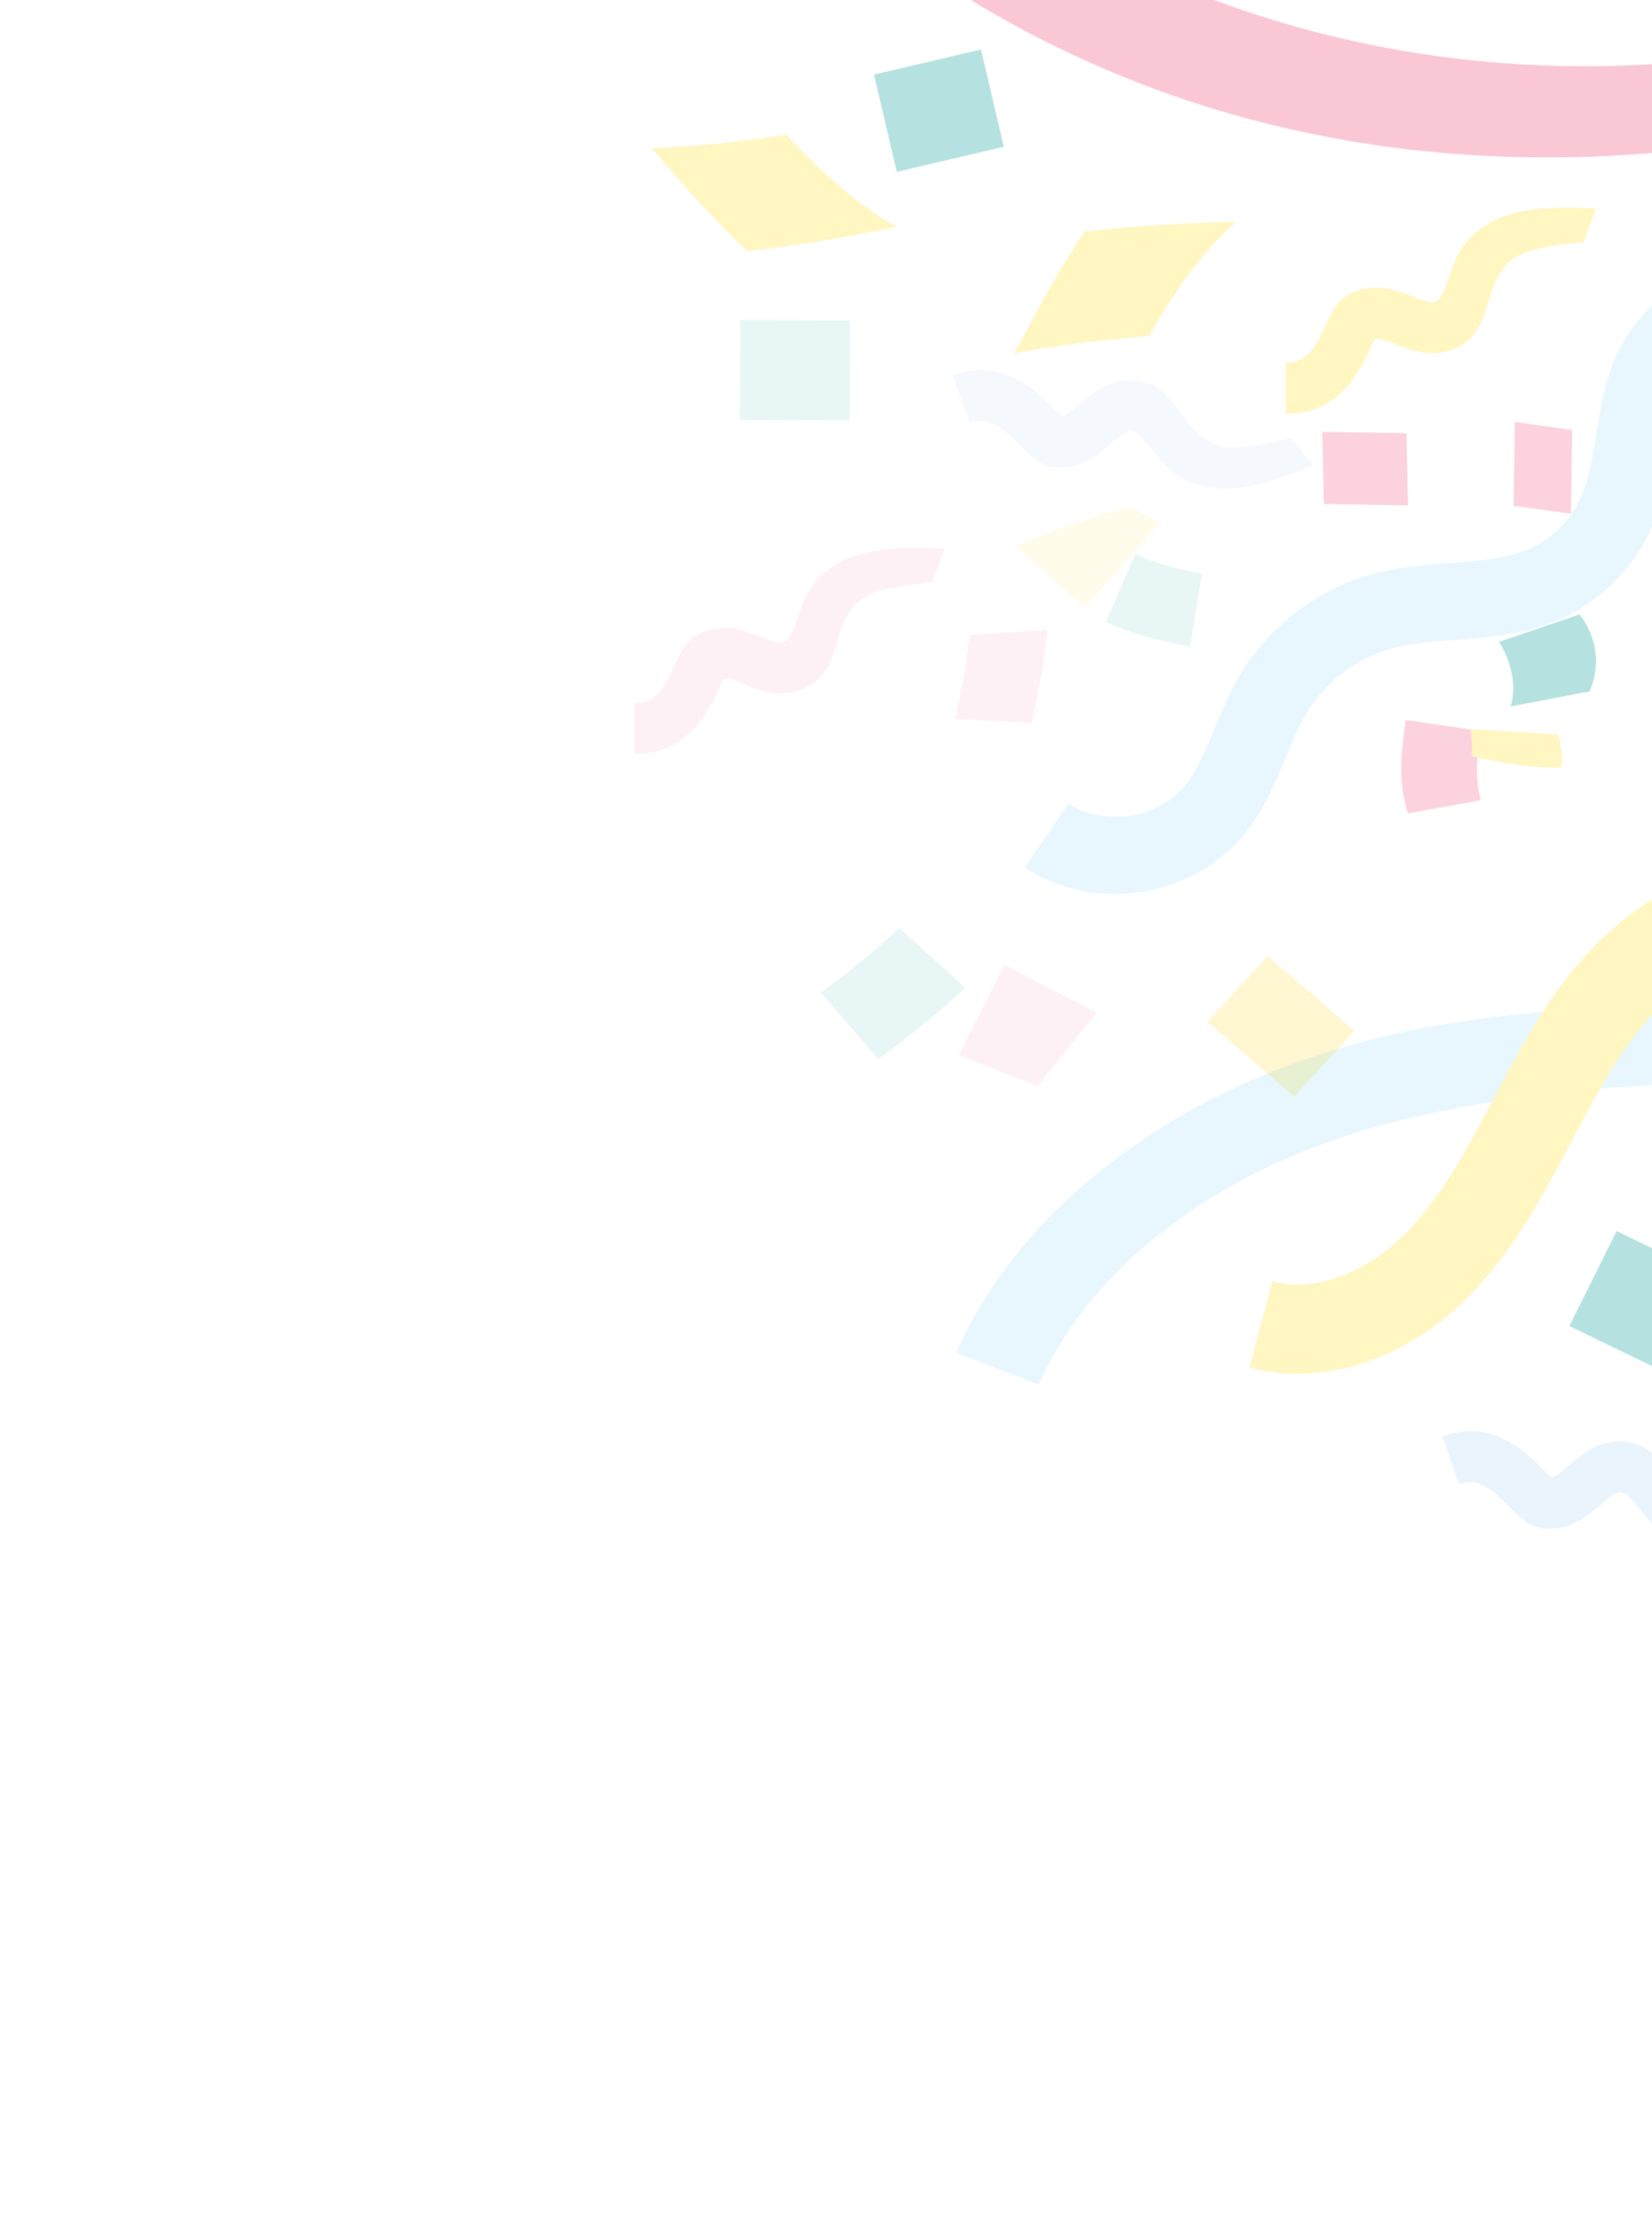 <svg width="245" height="329" viewBox="0 0 245 329" fill="none" xmlns="http://www.w3.org/2000/svg"><g opacity=".6"><g opacity=".3"><path d="m151.989 128.59 6.482-9.48c5.077 3.413 13.046 2.3 17.038-2.383 1.956-2.284 3.244-5.409 4.615-8.703 1.118-2.688 2.272-5.481 3.904-8.183 4.274-7.059 11.282-12.406 19.235-14.644 4.015-1.126 7.987-1.441 11.839-1.732 4.35-.33 8.438-.65 11.828-2.16 3.136-1.405 5.796-3.97 7.293-7.057 1.341-2.792 1.9-6.172 2.476-9.745.446-2.71.897-5.523 1.727-8.351 1.966-6.696 6.273-11.472 12.159-15.047l6.728 5.172s-5.917 5.313-7.566 8.593c-1.719 3.44-2.023 7.18-2.629 10.923-.695 4.231-.5 9.034-2.586 13.334-2.663 5.504-7.403 10.095-13.017 12.601-5.216 2.33-10.533 2.734-15.67 3.13-3.428.265-6.665.514-9.585 1.335-5.147 1.453-9.691 4.906-12.45 9.483-1.19 1.965-2.131 4.227-3.129 6.642-1.655 3.985-3.352 8.095-6.493 11.773-7.79 9.163-22.262 11.192-32.199 4.499Z" fill="#03A9F4" fill-opacity=".5"/><path opacity=".5" d="M141.283 55.628c7.494-2.721 12.486 2.36 15.169 5.088.319.328.717.73 1.017 1.004.643-.14 1.378-.725 2.611-1.798 2.035-1.766 4.831-4.18 9.045-3.418 3.662.664 5.427 4.115 7.173 6.306 1.494 1.87 3.137 3.13 5.581 3.476 2.847.402 9.528-1.366 9.528-1.366l3.377 4.094s-6.237 2.544-9.538 3.11c-9.356 1.605-12.653-3.278-14.267-5.3-1.113-1.399-2.166-2.721-3.095-2.888-.678-.123-1.343.326-2.994 1.759-1.977 1.717-4.7 4.061-8.78 3.535-1.987-.253-3.395-1.678-4.874-3.186-2.626-2.671-4.566-4.35-7.428-3.303l-2.525-7.113Z" fill="#8EC4F5"/><path opacity=".5" d="M94.111 111.785c7.972.069 10.987-6.385 12.607-9.851.192-.416.433-.927.625-1.285.652-.083 1.54.224 3.061.825 2.506.988 5.947 2.332 9.667.21 3.231-1.847 3.746-5.689 4.663-8.336.785-2.26 1.914-3.996 4.103-5.137 2.551-1.328 9.439-1.887 9.439-1.887l1.82-4.985s-6.729-.32-10.03.246c-9.356 1.604-10.837 7.306-11.685 9.75-.584 1.69-1.136 3.288-1.957 3.754-.598.342-1.374.14-3.408-.66-2.436-.962-5.785-2.264-9.457-.409-1.789.9-2.642 2.713-3.534 4.628-1.586 3.394-2.856 5.622-5.903 5.589l-.01 7.548Z" fill="#F2698D"/><path d="M213.87 212.965c7.493-2.721 12.485 2.359 15.169 5.088.319.328.716.729 1.017 1.004.642-.139 1.377-.725 2.611-1.798 2.034-1.766 4.83-4.18 9.044-3.419 3.663.665 5.428 4.116 7.174 6.306 1.494 1.87 3.137 3.13 5.58 3.477 2.848.402 9.529-1.366 9.529-1.366l3.377 4.094s-6.238 2.544-9.539 3.11c-9.356 1.605-12.653-3.279-14.266-5.3-1.113-1.399-2.166-2.722-3.096-2.888-.678-.123-1.343.326-2.993 1.758-1.977 1.718-4.701 4.062-8.781 3.536-1.986-.253-3.394-1.678-4.873-3.186-2.627-2.671-4.567-4.35-7.429-3.303l-2.524-7.113Z" fill="#8EC4F5"/><path opacity=".5" d="m142.196 156.411 6.758-13.383 13.722 7.08-8.804 10.942-11.676-4.639Z" fill="#F2698D"/><path opacity=".5" d="m163.988 92.249 4.359-10.082a40.92 40.92 0 0 0 9.888 2.828l-1.7 10.847a52.337 52.337 0 0 1-12.547-3.593Z" fill="#069D98"/><path opacity=".5" d="M141.644 106.601a97.424 97.424 0 0 0 2.12-12.471l11.573-.77a106.744 106.744 0 0 1-2.338 13.802l-11.355-.561Z" fill="#F2698D"/><path opacity=".5" d="M167.743 75.123c-6.551 1.703-11.196 3.305-17.167 5.86l10.31 9.126 11.107-12.51-4.25-2.476Z" fill="#FFE033"/><path opacity=".5" d="m126.015 62.34.085-14.812-16.3-.093-.086 14.812 16.301.093Z" fill="#069D98"/><path d="m187.998 141.722 12.868 11.095-8.914 9.787-12.87-11.095 8.916-9.787Z" fill="gold"/><path opacity=".5" d="M121.74 147.145a130.396 130.396 0 0 0 11.647-9.533l9.792 8.827a141.276 141.276 0 0 1-12.945 10.579l-8.494-9.873Z" fill="#069D98"/></g></g><g opacity=".3"><path d="M141.788 200.558c9.536-21.627 32.363-38.934 61.072-46.297 25.94-6.648 53.613-5.163 75.841-3.965l-3.069 10.804c-21.271-1.138-45.656-.714-69.506 5.399-24.677 6.319-44.143 20.833-52.058 38.794l-12.28-4.735Z" fill="#03A9F4" fill-opacity=".3"/><path d="m113.947-23.296 11.325-11.72c55.07 53.26 121.532 48.541 154.093 38.533l5.795 11.494c-35.996 11.072-110.143 20.768-171.213-38.306Z" fill="#EF426F"/><path d="m151.048 51.2-.641 1.205c6.587-1.254 13.289-2.072 19.983-2.58 3.556-6.15 7.495-11.993 12.498-16.573.144-.127.291-.235.434-.363-7.416.155-14.951.579-22.471 1.455-3.776 5.588-6.911 11.418-9.803 16.855Zm34.249 151.534 3.41-12.795c6.948 1.92 14.284-1.944 18.827-6.188 5.905-5.52 10.021-13.323 13.996-20.883 4.262-8.114 9.089-17.301 16.741-24.365 14.053-12.988 34.055-14.551 50.952-5.524l-3.623 10.392c-12.171-6.49-28.327-4.409-38.449 4.928-5.988 5.518-10.058 13.296-14.023 20.821-4.276 8.133-9.116 17.339-16.655 24.383-9.103 8.49-21.05 12.036-31.176 9.231Z" fill="#FFE033"/><path d="M137.869-44.788c16.514-5.932 27.465 5.007 33.352 10.882.7.707 1.571 1.57 2.231 2.16 1.415-.304 3.037-1.575 5.76-3.902 4.491-3.83 10.664-9.064 19.934-7.45 8.056 1.41 11.916 8.852 15.744 13.57 3.275 4.029 6.882 6.739 12.258 7.47 6.265.85 20.983-3.018 20.983-3.018l7.404 8.819s-13.748 5.54-21.018 6.788c-20.606 3.533-27.827-6.992-31.365-11.347-2.439-3.014-4.747-5.864-6.792-6.216-1.492-.261-2.958.714-6.602 3.82-4.364 3.725-10.376 8.808-19.353 7.7-4.37-.531-7.46-3.599-10.704-6.846-5.762-5.752-10.02-9.363-16.327-7.083l-5.505-15.347Z" fill="#F2698D"/><path d="M190.696 61.346c7.972.07 10.987-6.384 12.607-9.85.192-.416.433-.927.625-1.286.652-.083 1.54.225 3.061.826 2.506.987 5.947 2.331 9.667.21 3.231-1.848 3.746-5.69 4.662-8.336.786-2.26 1.915-3.996 4.104-5.137 2.551-1.328 9.439-1.887 9.439-1.887l1.82-4.985s-6.729-.321-10.03.245c-9.356 1.604-10.837 7.307-11.685 9.75-.584 1.69-1.136 3.288-1.957 3.755-.598.342-1.374.14-3.408-.66-2.436-.962-5.786-2.264-9.457-.41-1.789.901-2.642 2.714-3.534 4.628-1.586 3.394-2.856 5.623-5.903 5.59l-.011 7.547Z" fill="#FFE033"/><path d="M208.817 120.587c-1.67-5.093-.897-9.742-.33-13.835l11.568 1.672s-1.956 4.309-.457 10.211l-10.781 1.952Zm-12.49-45.866-.222-10.695 12.479.195.229 10.71-12.486-.21Z" fill="#F2698D"/><path d="m239.759 182.514 13.232 6.41-7.013 14.084-13.232-6.413 7.013-14.081Z" fill="#069D98"/><path d="m224.471 74.988.183-12.423 8.507 1.185-.19 12.41-8.5-1.172Z" fill="#F2698D"/><path d="M218.046 108.083s.385 1.758.223 4.051c4.197.917 8.543 1.727 13.272 1.72.303-2.841-.446-4.952-.446-4.952l-13.049-.819Z" fill="#FFE033"/><path d="M224.032 104.749c1.479-4.89-1.718-9.585-1.718-9.585l11.931-4.072s4.267 4.752 1.518 11.406l-11.731 2.251ZM145.483 7.334l3.389 14.42-15.869 3.727-3.388-14.42 15.868-3.727Z" fill="#069D98"/><path d="m97.497 22.977-.893-1.033c6.7-.247 13.416-.945 20.054-1.945 4.839 5.202 9.983 10.02 15.882 13.366.168.093.335.166.504.258-7.264 1.504-14.704 2.772-22.229 3.596-4.928-4.605-9.285-9.588-13.318-14.242Z" fill="#FFE033"/></g></svg>